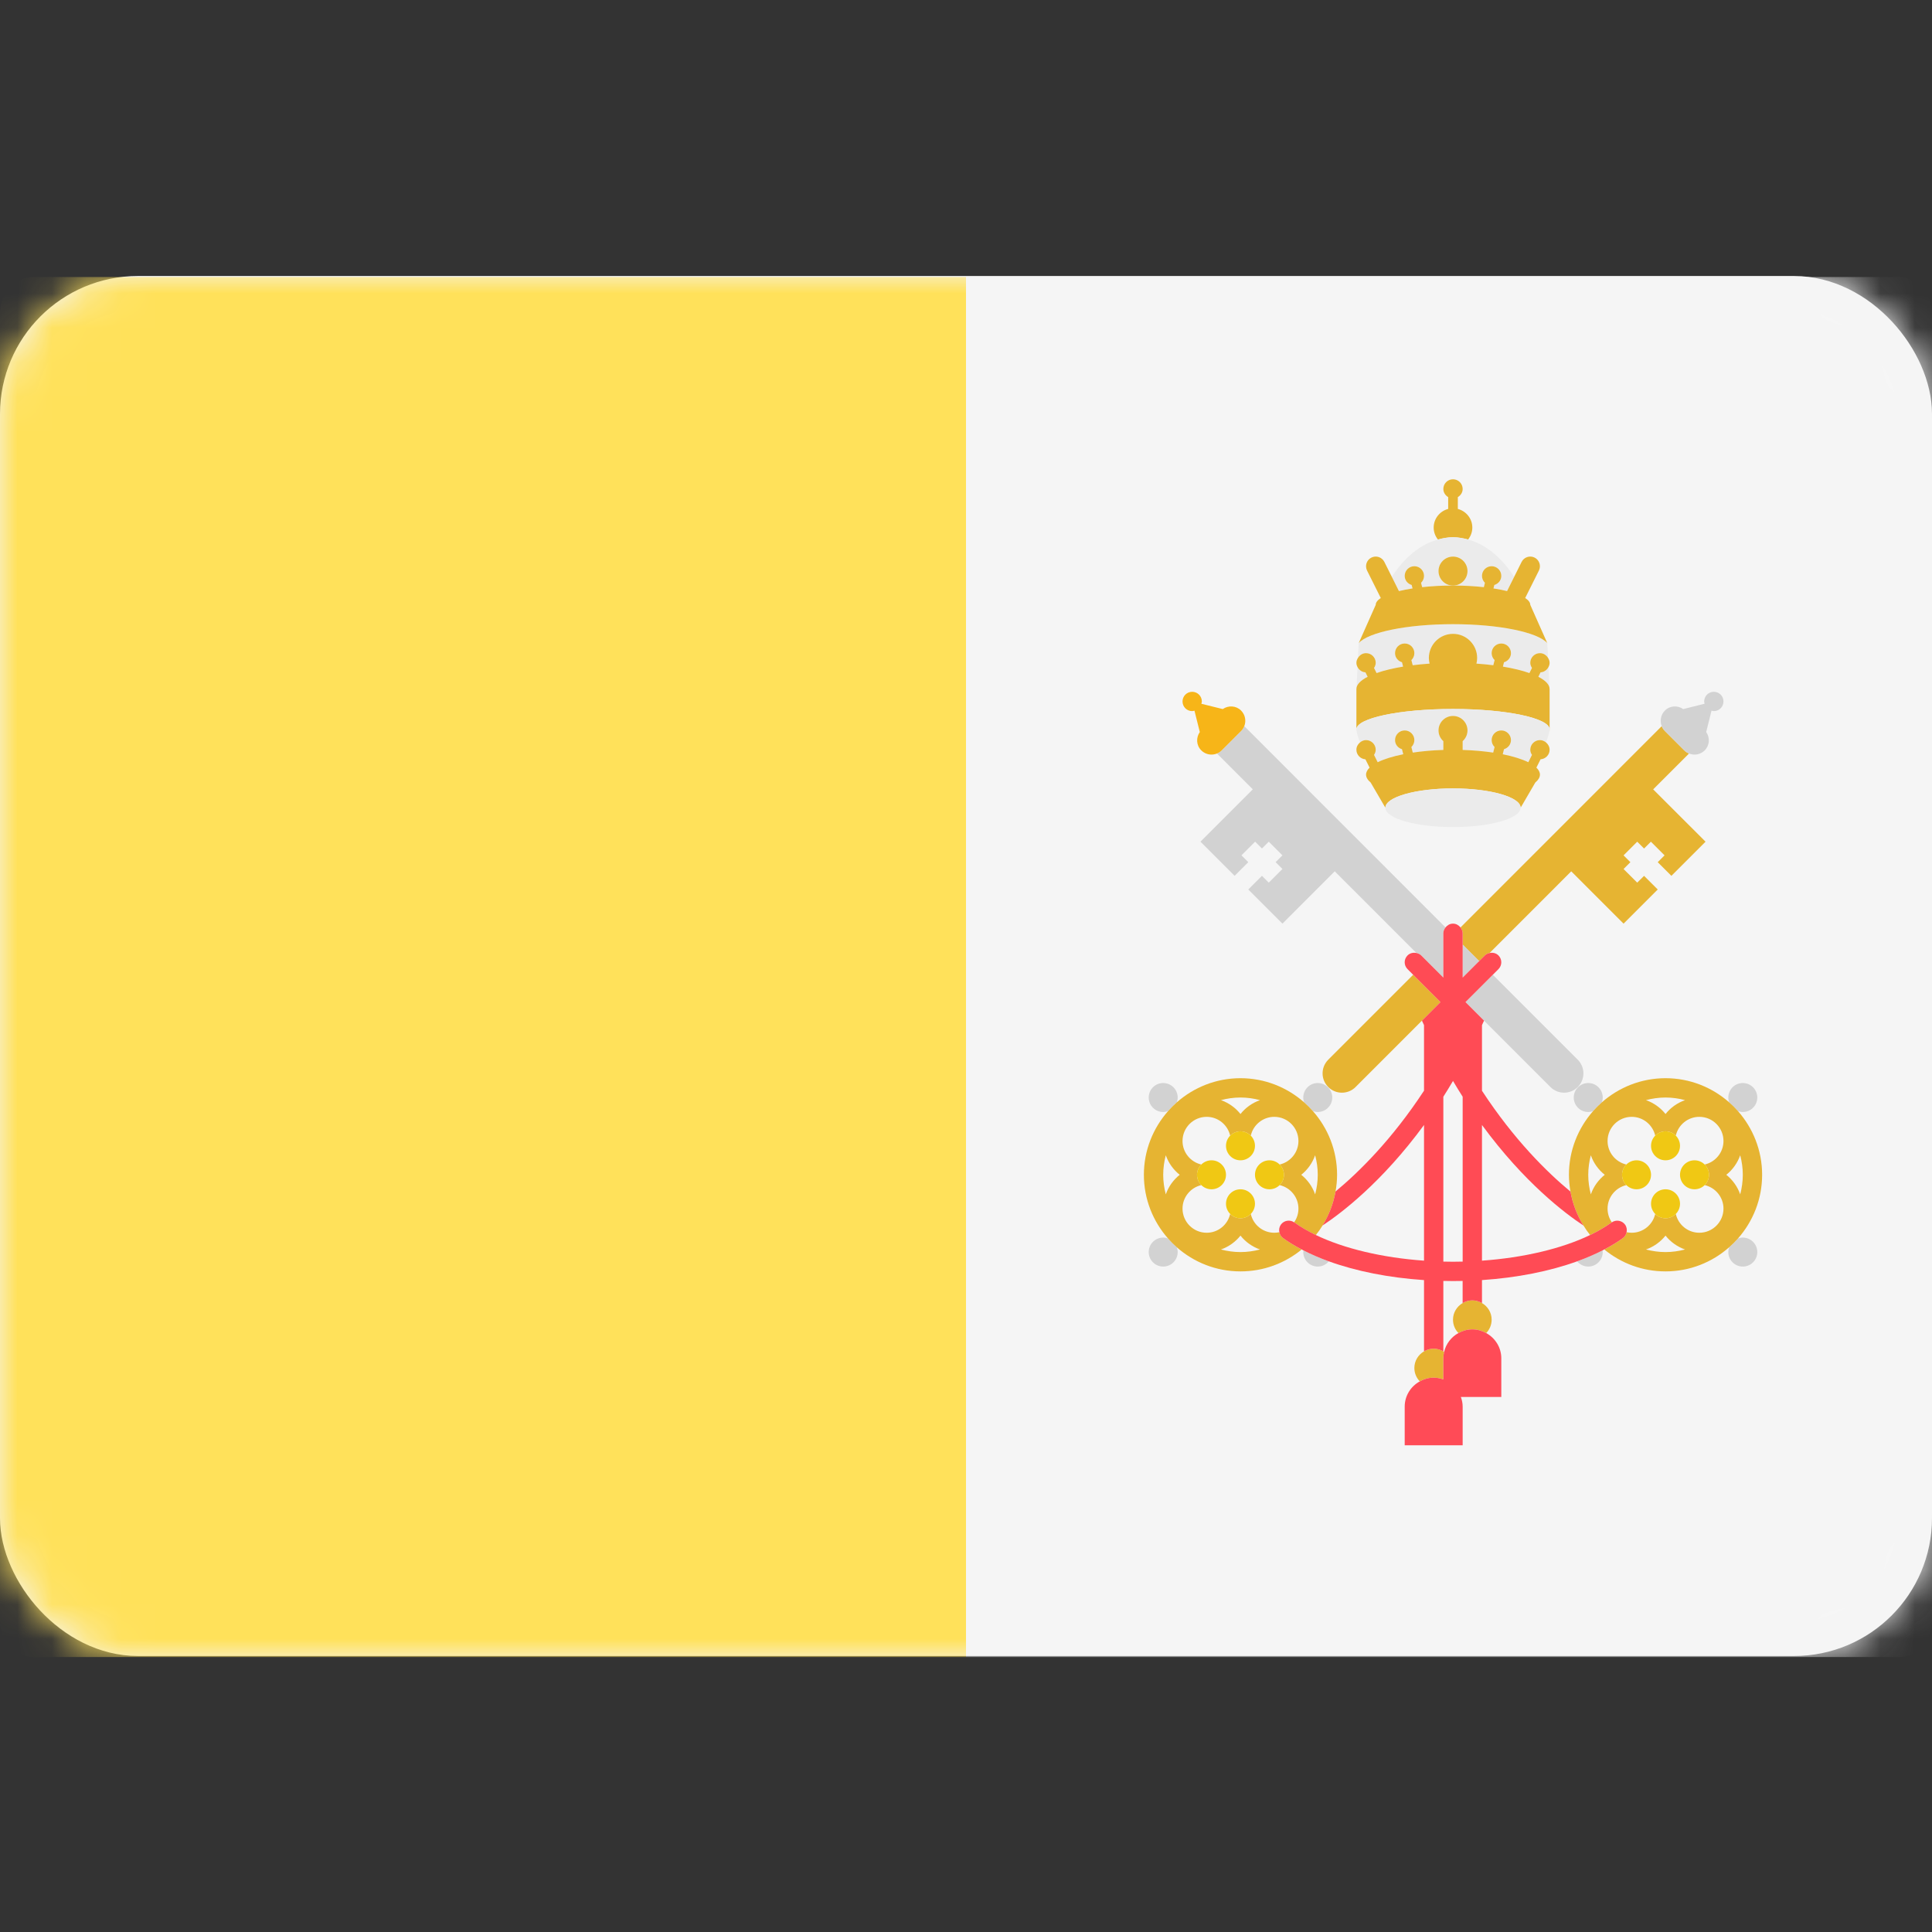 <svg width="56" height="56" viewBox="0 0 56 56" fill="none" xmlns="http://www.w3.org/2000/svg">
<rect x="0" y="0" width="56" height="56" fill="#333333" stroke="none"/>
<rect x="0.5" y="8.5" width="55" height="39" rx="3.5" fill="white" stroke="#F5F5F5"/>
<mask id="mask0_0_2431" style="mask-type:luminance" maskUnits="userSpaceOnUse" x="0" y="8" width="56" height="40">
<rect x="0.5" y="8.5" width="55" height="39" rx="3.5" fill="white" stroke="white"/>
</mask>
<g mask="url(#mask0_0_2431)">
<path d="M55.034 8.03H28V48.03H55.034C55.568 48.03 56 47.559 56 46.977V9.083C56 8.501 55.568 8.03 55.034 8.03Z" fill="#F5F5F5"/>
<path d="M0.966 48.03H28V8.03H0.966C0.432 8.03 0 8.501 0 9.083V46.977C0 47.559 0.432 48.03 0.966 48.03Z" fill="#FFE15A"/>
<path d="M44.654 19.488L44.59 19.617C44.797 19.723 44.916 19.844 44.916 19.972L44.883 19.334C44.84 19.42 44.756 19.482 44.654 19.488Z" fill="#EBEBEB"/>
<path d="M39.642 19.617L39.577 19.488C39.476 19.482 39.392 19.42 39.348 19.334L39.316 19.972C39.316 19.844 39.434 19.723 39.642 19.617Z" fill="#EBEBEB"/>
<path d="M39.596 18.932C39.751 18.932 39.876 19.058 39.876 19.212C39.876 19.268 39.855 19.317 39.827 19.361L39.901 19.509C40.112 19.434 40.372 19.371 40.669 19.322L40.638 19.196C40.522 19.162 40.436 19.059 40.436 18.932C40.436 18.777 40.561 18.652 40.716 18.652C40.87 18.652 40.996 18.777 40.996 18.932C40.996 19.011 40.963 19.082 40.91 19.133L40.948 19.282C41.104 19.262 41.267 19.247 41.437 19.235C41.424 19.183 41.416 19.129 41.416 19.072C41.416 18.686 41.729 18.372 42.116 18.372C42.502 18.372 42.816 18.686 42.816 19.072C42.816 19.129 42.807 19.183 42.795 19.235C42.965 19.247 43.128 19.262 43.284 19.282L43.322 19.133C43.269 19.082 43.236 19.011 43.236 18.932C43.236 18.777 43.361 18.652 43.516 18.652C43.67 18.652 43.796 18.777 43.796 18.932C43.796 19.059 43.71 19.162 43.594 19.196L43.563 19.322C43.859 19.371 44.12 19.434 44.331 19.509L44.405 19.361C44.377 19.317 44.356 19.268 44.356 19.212C44.356 19.058 44.481 18.932 44.636 18.932C44.737 18.932 44.821 18.988 44.87 19.068L44.849 18.641C44.572 18.327 43.455 18.092 42.116 18.092C40.777 18.092 39.66 18.327 39.383 18.641L39.362 19.068C39.411 18.988 39.495 18.932 39.596 18.932Z" fill="#EBEBEB"/>
<path d="M42.553 15.638C42.629 15.543 42.676 15.424 42.676 15.292C42.676 15.032 42.497 14.815 42.256 14.752V14.409C42.338 14.36 42.396 14.275 42.396 14.172C42.396 14.018 42.27 13.892 42.116 13.892C41.961 13.892 41.836 14.018 41.836 14.172C41.836 14.275 41.894 14.36 41.976 14.409V14.752C41.735 14.814 41.556 15.032 41.556 15.292C41.556 15.424 41.603 15.543 41.679 15.638C41.821 15.599 41.966 15.572 42.116 15.572C42.266 15.572 42.41 15.599 42.553 15.638Z" fill="#E6B432"/>
<path d="M40.943 17.056L40.918 16.956C40.802 16.922 40.716 16.819 40.716 16.692C40.716 16.538 40.841 16.412 40.996 16.412C41.151 16.412 41.276 16.538 41.276 16.692C41.276 16.771 41.243 16.842 41.19 16.893L41.222 17.019C41.496 16.989 41.798 16.972 42.116 16.972C41.884 16.972 41.696 16.784 41.696 16.552C41.696 16.32 41.884 16.132 42.116 16.132C42.348 16.132 42.536 16.32 42.536 16.552C42.536 16.784 42.348 16.972 42.116 16.972C42.434 16.972 42.736 16.989 43.01 17.019L43.042 16.893C42.989 16.842 42.956 16.771 42.956 16.692C42.956 16.538 43.081 16.412 43.236 16.412C43.391 16.412 43.516 16.538 43.516 16.692C43.516 16.819 43.43 16.922 43.314 16.956L43.289 17.056C43.432 17.078 43.564 17.103 43.683 17.133L43.889 16.72C43.532 16.166 43.071 15.78 42.553 15.639C42.411 15.6 42.266 15.572 42.116 15.572C41.966 15.572 41.821 15.6 41.679 15.639C41.161 15.78 40.7 16.166 40.343 16.72L40.549 17.133C40.668 17.103 40.8 17.078 40.943 17.056Z" fill="#EBEBEB"/>
<path d="M41.836 39.984V39.372C41.836 39.307 41.845 39.244 41.859 39.183C41.852 39.178 41.844 39.174 41.836 39.17C41.753 39.122 41.658 39.092 41.556 39.092C41.453 39.092 41.358 39.122 41.276 39.17C41.109 39.267 40.996 39.445 40.996 39.652C40.996 39.803 41.056 39.939 41.153 40.039C41.273 39.973 41.409 39.932 41.556 39.932C41.655 39.932 41.748 39.952 41.836 39.984Z" fill="#E6B432"/>
<path d="M42.396 37.77C42.229 37.867 42.116 38.045 42.116 38.252C42.116 38.403 42.176 38.539 42.273 38.639C42.393 38.573 42.529 38.532 42.676 38.532C42.823 38.532 42.959 38.573 43.079 38.639C43.176 38.539 43.236 38.403 43.236 38.252C43.236 38.045 43.123 37.867 42.956 37.77C42.873 37.722 42.778 37.692 42.676 37.692C42.573 37.692 42.478 37.722 42.396 37.77Z" fill="#E6B432"/>
<path d="M42.273 38.639C42.067 38.753 41.914 38.948 41.859 39.183C41.845 39.244 41.836 39.307 41.836 39.372V39.984C41.748 39.952 41.655 39.932 41.556 39.932C41.409 39.932 41.273 39.973 41.153 40.04C40.894 40.183 40.716 40.455 40.716 40.772V41.892H42.396V40.772C42.396 40.674 42.376 40.58 42.344 40.492H43.516V39.372C43.516 39.055 43.338 38.783 43.079 38.64C42.959 38.573 42.823 38.532 42.676 38.532C42.529 38.532 42.393 38.573 42.273 38.639Z" fill="#FF4B57"/>
<path d="M42.396 27.379L42.874 27.858L43.038 27.694C43.077 27.655 43.125 27.635 43.175 27.624L45.543 25.256L47.06 26.772L48.05 25.782L47.654 25.387L47.456 25.584L47.06 25.189L47.258 24.991L47.06 24.793L47.456 24.397L47.654 24.595L47.852 24.397L48.248 24.793L48.05 24.991L48.446 25.387L49.436 24.397L47.918 22.88L48.957 21.841C48.907 21.82 48.859 21.79 48.819 21.75L48.259 21.19C48.217 21.148 48.187 21.099 48.166 21.048L42.333 26.883C42.37 26.93 42.396 26.987 42.396 27.053L42.396 27.379Z" fill="#E6B432"/>
<path d="M41.754 29.046L40.962 28.254L38.5 30.716C38.281 30.935 38.281 31.29 38.5 31.508C38.609 31.618 38.753 31.672 38.896 31.672C39.039 31.672 39.183 31.618 39.292 31.508L41.216 29.584L41.754 29.046Z" fill="#E6B432"/>
<path d="M34.11 31.952C34.126 31.908 34.136 31.861 34.136 31.812C34.136 31.58 33.948 31.392 33.716 31.392C33.484 31.392 33.296 31.58 33.296 31.812C33.296 32.044 33.484 32.232 33.716 32.232C33.765 32.232 33.812 32.222 33.856 32.206C33.935 32.116 34.02 32.032 34.11 31.952Z" fill="#D2D2D2"/>
<path d="M33.856 35.898C33.812 35.882 33.765 35.872 33.716 35.872C33.484 35.872 33.296 36.06 33.296 36.292C33.296 36.524 33.484 36.712 33.716 36.712C33.948 36.712 34.136 36.524 34.136 36.292C34.136 36.243 34.126 36.196 34.11 36.152C34.02 36.073 33.935 35.988 33.856 35.898Z" fill="#D2D2D2"/>
<path d="M38.056 32.206C38.1 32.222 38.147 32.232 38.196 32.232C38.428 32.232 38.616 32.044 38.616 31.812C38.616 31.58 38.428 31.392 38.196 31.392C37.964 31.392 37.776 31.58 37.776 31.812C37.776 31.861 37.786 31.908 37.802 31.952C37.892 32.032 37.977 32.116 38.056 32.206Z" fill="#D2D2D2"/>
<path d="M37.776 36.292C37.776 36.524 37.964 36.712 38.196 36.712C38.325 36.712 38.44 36.653 38.517 36.56C38.253 36.465 38.007 36.359 37.781 36.243C37.779 36.259 37.776 36.275 37.776 36.292Z" fill="#D2D2D2"/>
<path fill-rule="evenodd" clip-rule="evenodd" d="M37.191 35.887C37.132 35.844 37.097 35.782 37.083 35.716C37.036 35.726 36.986 35.732 36.936 35.732C36.603 35.732 36.325 35.499 36.255 35.187C36.178 35.264 36.073 35.312 35.956 35.312C35.839 35.312 35.733 35.264 35.657 35.187C35.586 35.499 35.309 35.732 34.976 35.732C34.59 35.732 34.276 35.418 34.276 35.032C34.276 34.7 34.51 34.422 34.821 34.351C34.744 34.275 34.696 34.169 34.696 34.052C34.696 33.935 34.744 33.83 34.821 33.754C34.51 33.683 34.276 33.405 34.276 33.072C34.276 32.686 34.59 32.372 34.976 32.372C35.308 32.372 35.586 32.606 35.657 32.917C35.733 32.84 35.839 32.792 35.956 32.792C36.073 32.792 36.178 32.84 36.255 32.917C36.325 32.606 36.603 32.372 36.936 32.372C37.322 32.372 37.636 32.686 37.636 33.072C37.636 33.405 37.402 33.683 37.091 33.754C37.168 33.83 37.216 33.935 37.216 34.052C37.216 34.169 37.168 34.275 37.091 34.351C37.402 34.422 37.636 34.7 37.636 35.032C37.636 35.18 37.589 35.317 37.511 35.43C37.512 35.431 37.514 35.431 37.515 35.432C37.517 35.432 37.518 35.433 37.52 35.434C37.701 35.565 37.909 35.687 38.141 35.798C38.211 35.711 38.275 35.619 38.334 35.524C38.518 35.227 38.648 34.893 38.711 34.536C38.739 34.379 38.756 34.218 38.756 34.052C38.756 33.345 38.49 32.7 38.056 32.207C37.977 32.117 37.892 32.032 37.801 31.952C37.308 31.518 36.663 31.252 35.956 31.252C35.248 31.252 34.603 31.518 34.11 31.952C34.02 32.032 33.935 32.117 33.856 32.207C33.422 32.7 33.156 33.345 33.156 34.052C33.156 34.76 33.422 35.405 33.856 35.898C33.935 35.988 34.02 36.073 34.11 36.153C34.603 36.587 35.248 36.852 35.956 36.852C36.629 36.852 37.246 36.614 37.73 36.217C37.535 36.114 37.353 36.004 37.191 35.887ZM38.12 33.486C38.168 33.667 38.196 33.856 38.196 34.052C38.196 34.248 38.168 34.437 38.12 34.619C38.041 34.393 37.901 34.199 37.718 34.052C37.901 33.906 38.041 33.711 38.12 33.486ZM35.956 32.29C36.102 32.107 36.297 31.967 36.522 31.888C36.341 31.84 36.152 31.812 35.956 31.812C35.76 31.812 35.571 31.84 35.39 31.888C35.615 31.967 35.809 32.107 35.956 32.29ZM33.791 33.486C33.87 33.711 34.011 33.906 34.194 34.052C34.011 34.199 33.87 34.393 33.791 34.619C33.744 34.437 33.716 34.248 33.716 34.052C33.716 33.856 33.744 33.667 33.791 33.486ZM35.956 35.815C35.809 35.998 35.615 36.138 35.389 36.217C35.571 36.264 35.76 36.292 35.956 36.292C36.152 36.292 36.341 36.264 36.522 36.217C36.297 36.138 36.102 35.998 35.956 35.815Z" fill="#E6B432"/>
<path d="M35.536 34.052C35.536 33.82 35.348 33.632 35.116 33.632C35.001 33.632 34.897 33.679 34.821 33.754C34.744 33.83 34.696 33.935 34.696 34.052C34.696 34.169 34.744 34.275 34.821 34.351C34.897 34.426 35.001 34.472 35.116 34.472C35.348 34.472 35.536 34.284 35.536 34.052Z" fill="#F0C814"/>
<path d="M36.376 34.052C36.376 34.284 36.564 34.472 36.796 34.472C36.911 34.472 37.015 34.426 37.091 34.351C37.168 34.275 37.216 34.169 37.216 34.052C37.216 33.935 37.168 33.83 37.091 33.754C37.015 33.679 36.911 33.632 36.796 33.632C36.564 33.632 36.376 33.82 36.376 34.052Z" fill="#F0C814"/>
<path d="M35.956 33.632C36.188 33.632 36.376 33.444 36.376 33.212C36.376 33.097 36.329 32.993 36.255 32.917C36.178 32.84 36.073 32.792 35.956 32.792C35.839 32.792 35.733 32.84 35.657 32.917C35.582 32.993 35.536 33.097 35.536 33.212C35.536 33.444 35.724 33.632 35.956 33.632Z" fill="#F0C814"/>
<path d="M35.956 34.472C35.724 34.472 35.536 34.66 35.536 34.892C35.536 35.007 35.582 35.111 35.657 35.187C35.733 35.264 35.839 35.312 35.956 35.312C36.073 35.312 36.178 35.264 36.255 35.187C36.329 35.111 36.376 35.007 36.376 34.892C36.376 34.66 36.188 34.472 35.956 34.472Z" fill="#F0C814"/>
<path d="M48.819 21.749C48.86 21.79 48.907 21.82 48.957 21.841C49.008 21.861 49.062 21.872 49.116 21.872C49.223 21.872 49.331 21.831 49.413 21.749C49.558 21.603 49.567 21.381 49.455 21.218L49.609 20.599C49.631 20.604 49.652 20.612 49.676 20.612C49.831 20.612 49.956 20.486 49.956 20.332C49.956 20.177 49.831 20.052 49.676 20.052C49.521 20.052 49.396 20.177 49.396 20.332C49.396 20.355 49.404 20.377 49.409 20.398L48.79 20.553C48.627 20.441 48.404 20.45 48.259 20.595C48.137 20.717 48.106 20.896 48.166 21.047C48.187 21.099 48.217 21.147 48.259 21.189L48.819 21.749Z" fill="#D2D2D2"/>
<path d="M41.836 28.336V28.172V27.052C41.836 26.987 41.862 26.93 41.899 26.882L36.066 21.047C36.045 21.099 36.015 21.148 35.973 21.189L35.413 21.749C35.372 21.79 35.325 21.82 35.275 21.841L36.313 22.879L34.796 24.396L35.786 25.386L36.182 24.99L35.984 24.792L36.38 24.396L36.578 24.594L36.776 24.396L37.172 24.792L36.974 24.99L37.172 25.188L36.776 25.584L36.578 25.386L36.182 25.782L37.172 26.772L38.688 25.255L41.056 27.624C41.106 27.635 41.155 27.655 41.194 27.694L41.836 28.336Z" fill="#D2D2D2"/>
<path d="M42.478 29.046L43.016 29.584L44.94 31.508C45.049 31.617 45.192 31.672 45.336 31.672C45.479 31.672 45.623 31.617 45.732 31.508C45.951 31.29 45.951 30.935 45.732 30.716L43.27 28.254L42.478 29.046Z" fill="#D2D2D2"/>
<path d="M42.396 28.172V28.336L42.874 27.858L42.396 27.379V28.172Z" fill="#D2D2D2"/>
<path d="M50.376 32.206C50.42 32.222 50.467 32.232 50.516 32.232C50.748 32.232 50.936 32.044 50.936 31.812C50.936 31.58 50.748 31.392 50.516 31.392C50.284 31.392 50.096 31.58 50.096 31.812C50.096 31.861 50.106 31.908 50.121 31.952C50.212 32.032 50.297 32.116 50.376 32.206Z" fill="#D2D2D2"/>
<path d="M50.516 35.872C50.467 35.872 50.42 35.882 50.376 35.898C50.297 35.988 50.212 36.073 50.121 36.152C50.106 36.196 50.096 36.243 50.096 36.292C50.096 36.524 50.284 36.712 50.516 36.712C50.748 36.712 50.936 36.524 50.936 36.292C50.936 36.06 50.748 35.872 50.516 35.872Z" fill="#D2D2D2"/>
<path d="M46.43 31.952C46.446 31.908 46.456 31.861 46.456 31.812C46.456 31.58 46.268 31.392 46.036 31.392C45.804 31.392 45.616 31.58 45.616 31.812C45.616 32.044 45.804 32.232 46.036 32.232C46.085 32.232 46.132 32.222 46.176 32.206C46.255 32.116 46.34 32.032 46.43 31.952Z" fill="#D2D2D2"/>
<path d="M46.036 36.712C46.268 36.712 46.456 36.524 46.456 36.292C46.456 36.275 46.453 36.259 46.451 36.243C46.224 36.359 45.978 36.465 45.715 36.561C45.792 36.653 45.906 36.712 46.036 36.712Z" fill="#D2D2D2"/>
<path fill-rule="evenodd" clip-rule="evenodd" d="M50.376 35.898C50.81 35.404 51.076 34.76 51.076 34.052C51.076 33.345 50.81 32.7 50.376 32.206C50.297 32.116 50.212 32.031 50.121 31.952C49.628 31.518 48.983 31.252 48.276 31.252C47.569 31.252 46.923 31.518 46.43 31.952C46.34 32.032 46.255 32.116 46.176 32.206C45.742 32.7 45.476 33.345 45.476 34.052C45.476 34.218 45.493 34.38 45.521 34.539C45.584 34.895 45.714 35.227 45.898 35.523C45.957 35.619 46.02 35.711 46.09 35.798C46.322 35.687 46.531 35.565 46.712 35.434C46.713 35.433 46.715 35.432 46.716 35.432C46.718 35.431 46.719 35.431 46.721 35.43C46.642 35.317 46.596 35.18 46.596 35.032C46.596 34.7 46.83 34.422 47.141 34.351C47.064 34.275 47.016 34.169 47.016 34.052C47.016 33.935 47.064 33.83 47.141 33.754C46.83 33.683 46.596 33.405 46.596 33.072C46.596 32.686 46.91 32.372 47.296 32.372C47.628 32.372 47.906 32.606 47.977 32.917C48.053 32.84 48.159 32.792 48.276 32.792C48.393 32.792 48.498 32.84 48.574 32.917C48.645 32.606 48.923 32.372 49.256 32.372C49.642 32.372 49.956 32.686 49.956 33.072C49.956 33.405 49.722 33.683 49.411 33.754C49.488 33.83 49.536 33.935 49.536 34.052C49.536 34.169 49.488 34.275 49.411 34.351C49.722 34.422 49.956 34.7 49.956 35.032C49.956 35.418 49.642 35.732 49.256 35.732C48.923 35.732 48.645 35.499 48.574 35.187C48.498 35.264 48.393 35.312 48.276 35.312C48.159 35.312 48.053 35.264 47.977 35.187C47.906 35.499 47.628 35.732 47.296 35.732C47.245 35.732 47.196 35.726 47.148 35.716C47.135 35.782 47.099 35.844 47.04 35.887C46.878 36.005 46.697 36.114 46.502 36.217C46.985 36.614 47.603 36.852 48.276 36.852C48.983 36.852 49.628 36.587 50.121 36.152C50.212 36.073 50.297 35.988 50.376 35.898ZM46.111 34.619C46.064 34.437 46.036 34.248 46.036 34.052C46.036 33.856 46.064 33.667 46.111 33.486C46.19 33.712 46.331 33.906 46.514 34.052C46.331 34.199 46.19 34.393 46.111 34.619ZM47.709 31.888C47.935 31.967 48.129 32.107 48.276 32.29C48.422 32.107 48.617 31.967 48.842 31.888C48.661 31.84 48.472 31.812 48.276 31.812C48.08 31.812 47.891 31.84 47.709 31.888ZM50.441 33.486C50.488 33.667 50.516 33.856 50.516 34.052C50.516 34.248 50.488 34.437 50.441 34.619C50.361 34.393 50.221 34.199 50.038 34.052C50.221 33.906 50.361 33.711 50.441 33.486ZM48.276 35.815C48.129 35.998 47.935 36.138 47.709 36.217C47.891 36.264 48.08 36.292 48.276 36.292C48.472 36.292 48.661 36.264 48.842 36.217C48.617 36.138 48.422 35.998 48.276 35.815Z" fill="#E6B432"/>
<path d="M48.696 34.052C48.696 34.284 48.884 34.472 49.116 34.472C49.231 34.472 49.335 34.426 49.411 34.351C49.488 34.275 49.536 34.169 49.536 34.052C49.536 33.935 49.488 33.83 49.411 33.754C49.335 33.679 49.231 33.632 49.116 33.632C48.884 33.632 48.696 33.82 48.696 34.052Z" fill="#F0C814"/>
<path d="M47.856 34.052C47.856 33.82 47.668 33.632 47.436 33.632C47.321 33.632 47.217 33.679 47.141 33.754C47.064 33.83 47.016 33.935 47.016 34.052C47.016 34.169 47.064 34.275 47.141 34.351C47.217 34.426 47.321 34.472 47.436 34.472C47.668 34.472 47.856 34.284 47.856 34.052Z" fill="#F0C814"/>
<path d="M48.276 33.632C48.508 33.632 48.696 33.444 48.696 33.212C48.696 33.097 48.649 32.993 48.574 32.917C48.498 32.84 48.393 32.792 48.276 32.792C48.159 32.792 48.053 32.84 47.977 32.917C47.902 32.993 47.856 33.097 47.856 33.212C47.856 33.444 48.044 33.632 48.276 33.632Z" fill="#F0C814"/>
<path d="M48.276 34.472C48.044 34.472 47.856 34.66 47.856 34.892C47.856 35.007 47.902 35.111 47.977 35.187C48.053 35.264 48.159 35.312 48.276 35.312C48.393 35.312 48.498 35.264 48.574 35.187C48.649 35.111 48.696 35.007 48.696 34.892C48.696 34.66 48.508 34.472 48.276 34.472Z" fill="#F0C814"/>
<path d="M35.973 21.189C36.015 21.147 36.045 21.099 36.066 21.047C36.126 20.896 36.095 20.718 35.973 20.595C35.827 20.45 35.605 20.441 35.442 20.553L34.822 20.399C34.828 20.377 34.836 20.356 34.836 20.332C34.836 20.177 34.71 20.052 34.556 20.052C34.401 20.052 34.276 20.177 34.276 20.332C34.276 20.487 34.401 20.612 34.556 20.612C34.579 20.612 34.6 20.604 34.622 20.599L34.777 21.218C34.664 21.381 34.673 21.604 34.819 21.749C34.901 21.831 35.008 21.872 35.116 21.872C35.17 21.872 35.224 21.861 35.275 21.841C35.325 21.82 35.372 21.79 35.413 21.749L35.973 21.189Z" fill="#F7B518"/>
<path fill-rule="evenodd" clip-rule="evenodd" d="M47.148 35.716C47.135 35.782 47.099 35.844 47.04 35.887C46.878 36.004 46.697 36.114 46.502 36.216C46.485 36.225 46.468 36.234 46.451 36.243C46.224 36.359 45.978 36.465 45.715 36.56C44.92 36.848 43.972 37.036 42.956 37.104V37.77C42.873 37.722 42.778 37.692 42.675 37.692C42.573 37.692 42.478 37.722 42.395 37.77V37.128C42.387 37.128 42.378 37.128 42.369 37.129C42.285 37.13 42.2 37.132 42.115 37.132C42.022 37.132 41.929 37.13 41.836 37.128V39.17C41.753 39.122 41.658 39.092 41.556 39.092C41.453 39.092 41.358 39.122 41.276 39.17V37.104C40.259 37.036 39.311 36.848 38.516 36.56C38.253 36.465 38.007 36.359 37.781 36.243C37.763 36.234 37.746 36.225 37.73 36.216C37.535 36.114 37.353 36.004 37.191 35.887C37.132 35.844 37.096 35.782 37.083 35.716C37.067 35.641 37.08 35.562 37.128 35.495C37.217 35.373 37.386 35.345 37.511 35.429C37.512 35.43 37.513 35.431 37.515 35.431C37.516 35.432 37.518 35.432 37.519 35.433C37.7 35.564 37.909 35.686 38.141 35.798C38.962 36.193 40.073 36.456 41.276 36.541V32.608C40.053 34.277 38.863 35.174 38.333 35.523C38.518 35.226 38.648 34.893 38.711 34.536C39.389 33.974 40.347 33.031 41.276 31.614V29.714C41.267 29.695 41.258 29.677 41.25 29.658C41.239 29.633 41.227 29.609 41.216 29.584L41.753 29.046L40.961 28.254L40.798 28.09C40.688 27.981 40.688 27.804 40.798 27.694C40.868 27.624 40.966 27.604 41.057 27.624C41.107 27.636 41.155 27.655 41.194 27.694L41.836 28.336V28.172V27.052C41.836 26.987 41.862 26.93 41.899 26.882C41.95 26.817 42.026 26.772 42.116 26.772C42.205 26.772 42.281 26.817 42.333 26.882C42.37 26.93 42.396 26.987 42.396 27.052V27.379V28.172V28.336L42.874 27.858L43.038 27.694C43.077 27.655 43.125 27.636 43.175 27.624C43.266 27.604 43.363 27.624 43.434 27.694C43.543 27.804 43.543 27.981 43.434 28.09L43.27 28.254L42.478 29.046L43.016 29.584C43.004 29.609 42.993 29.634 42.981 29.659C42.973 29.677 42.964 29.696 42.956 29.714V31.616C43.885 33.036 44.843 33.978 45.521 34.539C45.584 34.895 45.714 35.227 45.898 35.523C45.368 35.174 44.178 34.277 42.956 32.608V36.541C44.158 36.456 45.27 36.193 46.09 35.798C46.322 35.687 46.531 35.565 46.712 35.434C46.713 35.433 46.715 35.432 46.716 35.431C46.718 35.431 46.719 35.43 46.721 35.429C46.845 35.346 47.014 35.374 47.103 35.496C47.151 35.562 47.163 35.642 47.148 35.716ZM41.836 36.568C41.929 36.57 42.022 36.572 42.116 36.572C42.21 36.572 42.303 36.57 42.396 36.568V31.789C42.302 31.642 42.209 31.489 42.116 31.332C42.023 31.489 41.93 31.642 41.836 31.789V36.568Z" fill="#FF4B55"/>
<path d="M42.116 20.55C43.662 20.55 44.916 20.815 44.916 21.141C44.916 20.592 44.916 20.056 44.916 19.972C44.916 19.844 44.797 19.723 44.59 19.617L44.654 19.488C44.756 19.482 44.84 19.42 44.884 19.334C44.903 19.297 44.916 19.257 44.916 19.212C44.916 19.158 44.897 19.111 44.87 19.068C44.821 18.988 44.737 18.932 44.636 18.932C44.481 18.932 44.356 19.058 44.356 19.212C44.356 19.268 44.377 19.317 44.405 19.361L44.331 19.509C44.12 19.434 43.86 19.371 43.563 19.322L43.594 19.196C43.71 19.162 43.796 19.059 43.796 18.932C43.796 18.777 43.671 18.652 43.516 18.652C43.361 18.652 43.236 18.777 43.236 18.932C43.236 19.011 43.269 19.082 43.322 19.133L43.284 19.282C43.128 19.262 42.965 19.247 42.795 19.235C42.808 19.183 42.816 19.128 42.816 19.072C42.816 18.686 42.503 18.372 42.116 18.372C41.73 18.372 41.416 18.686 41.416 19.072C41.416 19.129 41.425 19.183 41.437 19.235C41.267 19.247 41.104 19.262 40.948 19.282L40.91 19.133C40.963 19.082 40.996 19.011 40.996 18.932C40.996 18.777 40.871 18.652 40.716 18.652C40.561 18.652 40.436 18.777 40.436 18.932C40.436 19.059 40.522 19.162 40.638 19.196L40.669 19.322C40.373 19.371 40.112 19.434 39.901 19.509L39.827 19.361C39.855 19.317 39.876 19.268 39.876 19.212C39.876 19.058 39.751 18.932 39.596 18.932C39.495 18.932 39.411 18.988 39.362 19.068C39.335 19.111 39.316 19.158 39.316 19.212C39.316 19.257 39.329 19.297 39.348 19.334C39.392 19.42 39.476 19.482 39.578 19.488L39.642 19.617C39.435 19.723 39.316 19.844 39.316 19.972C39.316 20.056 39.316 20.592 39.316 21.141C39.316 20.815 40.569 20.55 42.116 20.55Z" fill="#E6B432"/>
<path d="M39.316 21.172L39.319 21.171C39.319 21.161 39.316 21.149 39.316 21.141C39.316 21.152 39.316 21.162 39.316 21.172Z" fill="#E6B432"/>
<path d="M44.916 21.172C44.916 21.162 44.916 21.152 44.916 21.141C44.916 21.149 44.913 21.161 44.912 21.171L44.916 21.172Z" fill="#E6B432"/>
<path d="M39.876 21.732C39.876 21.788 39.855 21.837 39.827 21.881L39.933 22.093C40.118 22.002 40.371 21.923 40.674 21.862L40.638 21.716C40.522 21.682 40.436 21.579 40.436 21.452C40.436 21.298 40.561 21.172 40.716 21.172C40.87 21.172 40.996 21.298 40.996 21.452C40.996 21.531 40.962 21.602 40.91 21.653L40.95 21.814C41.221 21.774 41.519 21.747 41.836 21.737V21.483C41.751 21.407 41.696 21.296 41.696 21.172C41.696 20.94 41.884 20.752 42.116 20.752C42.348 20.752 42.536 20.94 42.536 21.172C42.536 21.296 42.481 21.407 42.396 21.483V21.737C42.712 21.747 43.011 21.774 43.281 21.814L43.322 21.653C43.269 21.602 43.236 21.531 43.236 21.452C43.236 21.298 43.361 21.172 43.516 21.172C43.671 21.172 43.796 21.298 43.796 21.452C43.796 21.579 43.71 21.682 43.594 21.716L43.558 21.862C43.86 21.923 44.114 22.002 44.299 22.093L44.405 21.881C44.377 21.837 44.356 21.788 44.356 21.732C44.356 21.578 44.481 21.452 44.636 21.452C44.703 21.452 44.762 21.479 44.81 21.518C44.872 21.365 44.905 21.244 44.912 21.171C44.913 21.162 44.916 21.149 44.916 21.141C44.916 20.815 43.662 20.55 42.116 20.55C40.569 20.55 39.316 20.815 39.316 21.141C39.316 21.149 39.318 21.162 39.319 21.171C39.326 21.244 39.359 21.365 39.422 21.518C39.47 21.479 39.529 21.452 39.596 21.452C39.751 21.452 39.876 21.578 39.876 21.732Z" fill="#EBEBEB"/>
<path d="M39.316 21.732C39.316 21.88 39.432 21.998 39.577 22.009L39.698 22.25C39.633 22.314 39.596 22.382 39.596 22.452C39.596 22.533 39.644 22.61 39.73 22.683L40.156 23.412C40.156 23.103 41.033 22.852 42.116 22.852C43.198 22.852 44.076 23.103 44.076 23.412L44.501 22.683C44.587 22.61 44.636 22.533 44.636 22.452C44.636 22.382 44.599 22.314 44.533 22.25L44.654 22.009C44.8 21.998 44.916 21.88 44.916 21.732C44.916 21.645 44.873 21.57 44.81 21.518C44.762 21.479 44.703 21.452 44.636 21.452C44.481 21.452 44.356 21.578 44.356 21.732C44.356 21.788 44.376 21.837 44.405 21.881L44.299 22.093C44.113 22.002 43.86 21.923 43.558 21.862L43.594 21.716C43.71 21.682 43.796 21.579 43.796 21.452C43.796 21.298 43.67 21.172 43.516 21.172C43.361 21.172 43.236 21.298 43.236 21.452C43.236 21.531 43.269 21.602 43.321 21.653L43.281 21.814C43.011 21.774 42.712 21.747 42.396 21.737V21.483C42.481 21.407 42.536 21.296 42.536 21.172C42.536 20.94 42.348 20.752 42.116 20.752C41.884 20.752 41.696 20.94 41.696 21.172C41.696 21.296 41.75 21.407 41.836 21.483V21.737C41.519 21.747 41.221 21.774 40.95 21.814L40.91 21.653C40.962 21.602 40.996 21.531 40.996 21.452C40.996 21.298 40.87 21.172 40.716 21.172C40.561 21.172 40.436 21.298 40.436 21.452C40.436 21.579 40.522 21.682 40.637 21.716L40.674 21.862C40.371 21.923 40.118 22.002 39.933 22.093L39.827 21.881C39.855 21.837 39.876 21.788 39.876 21.732C39.876 21.578 39.75 21.452 39.596 21.452C39.529 21.452 39.47 21.479 39.422 21.518C39.359 21.57 39.316 21.645 39.316 21.732Z" fill="#E6B432"/>
<ellipse cx="42.116" cy="23.413" rx="1.96" ry="0.56" fill="#EBEBEB"/>
<path d="M44.849 18.641L44.356 17.532C44.356 17.462 44.302 17.395 44.208 17.334L44.606 16.538C44.675 16.399 44.619 16.231 44.481 16.162C44.342 16.093 44.174 16.149 44.105 16.287L43.889 16.72L43.683 17.133C43.564 17.103 43.431 17.078 43.289 17.056L43.314 16.956C43.43 16.922 43.516 16.819 43.516 16.692C43.516 16.538 43.391 16.412 43.236 16.412C43.081 16.412 42.956 16.538 42.956 16.692C42.956 16.771 42.989 16.842 43.041 16.893L43.01 17.019C42.736 16.989 42.434 16.972 42.116 16.972C41.798 16.972 41.496 16.989 41.222 17.019L41.19 16.893C41.243 16.842 41.276 16.771 41.276 16.692C41.276 16.538 41.151 16.412 40.996 16.412C40.841 16.412 40.716 16.538 40.716 16.692C40.716 16.819 40.802 16.922 40.918 16.956L40.943 17.056C40.8 17.078 40.668 17.103 40.549 17.133L40.343 16.72L40.126 16.287C40.057 16.149 39.889 16.093 39.751 16.162C39.612 16.231 39.556 16.399 39.625 16.538L40.023 17.334C39.93 17.395 39.876 17.462 39.876 17.532L39.383 18.641C39.659 18.327 40.777 18.092 42.116 18.092C43.455 18.092 44.572 18.327 44.849 18.641Z" fill="#E6B432"/>
<circle cx="42.116" cy="16.553" r="0.42" fill="#E6B432"/>
</g>
</svg>
